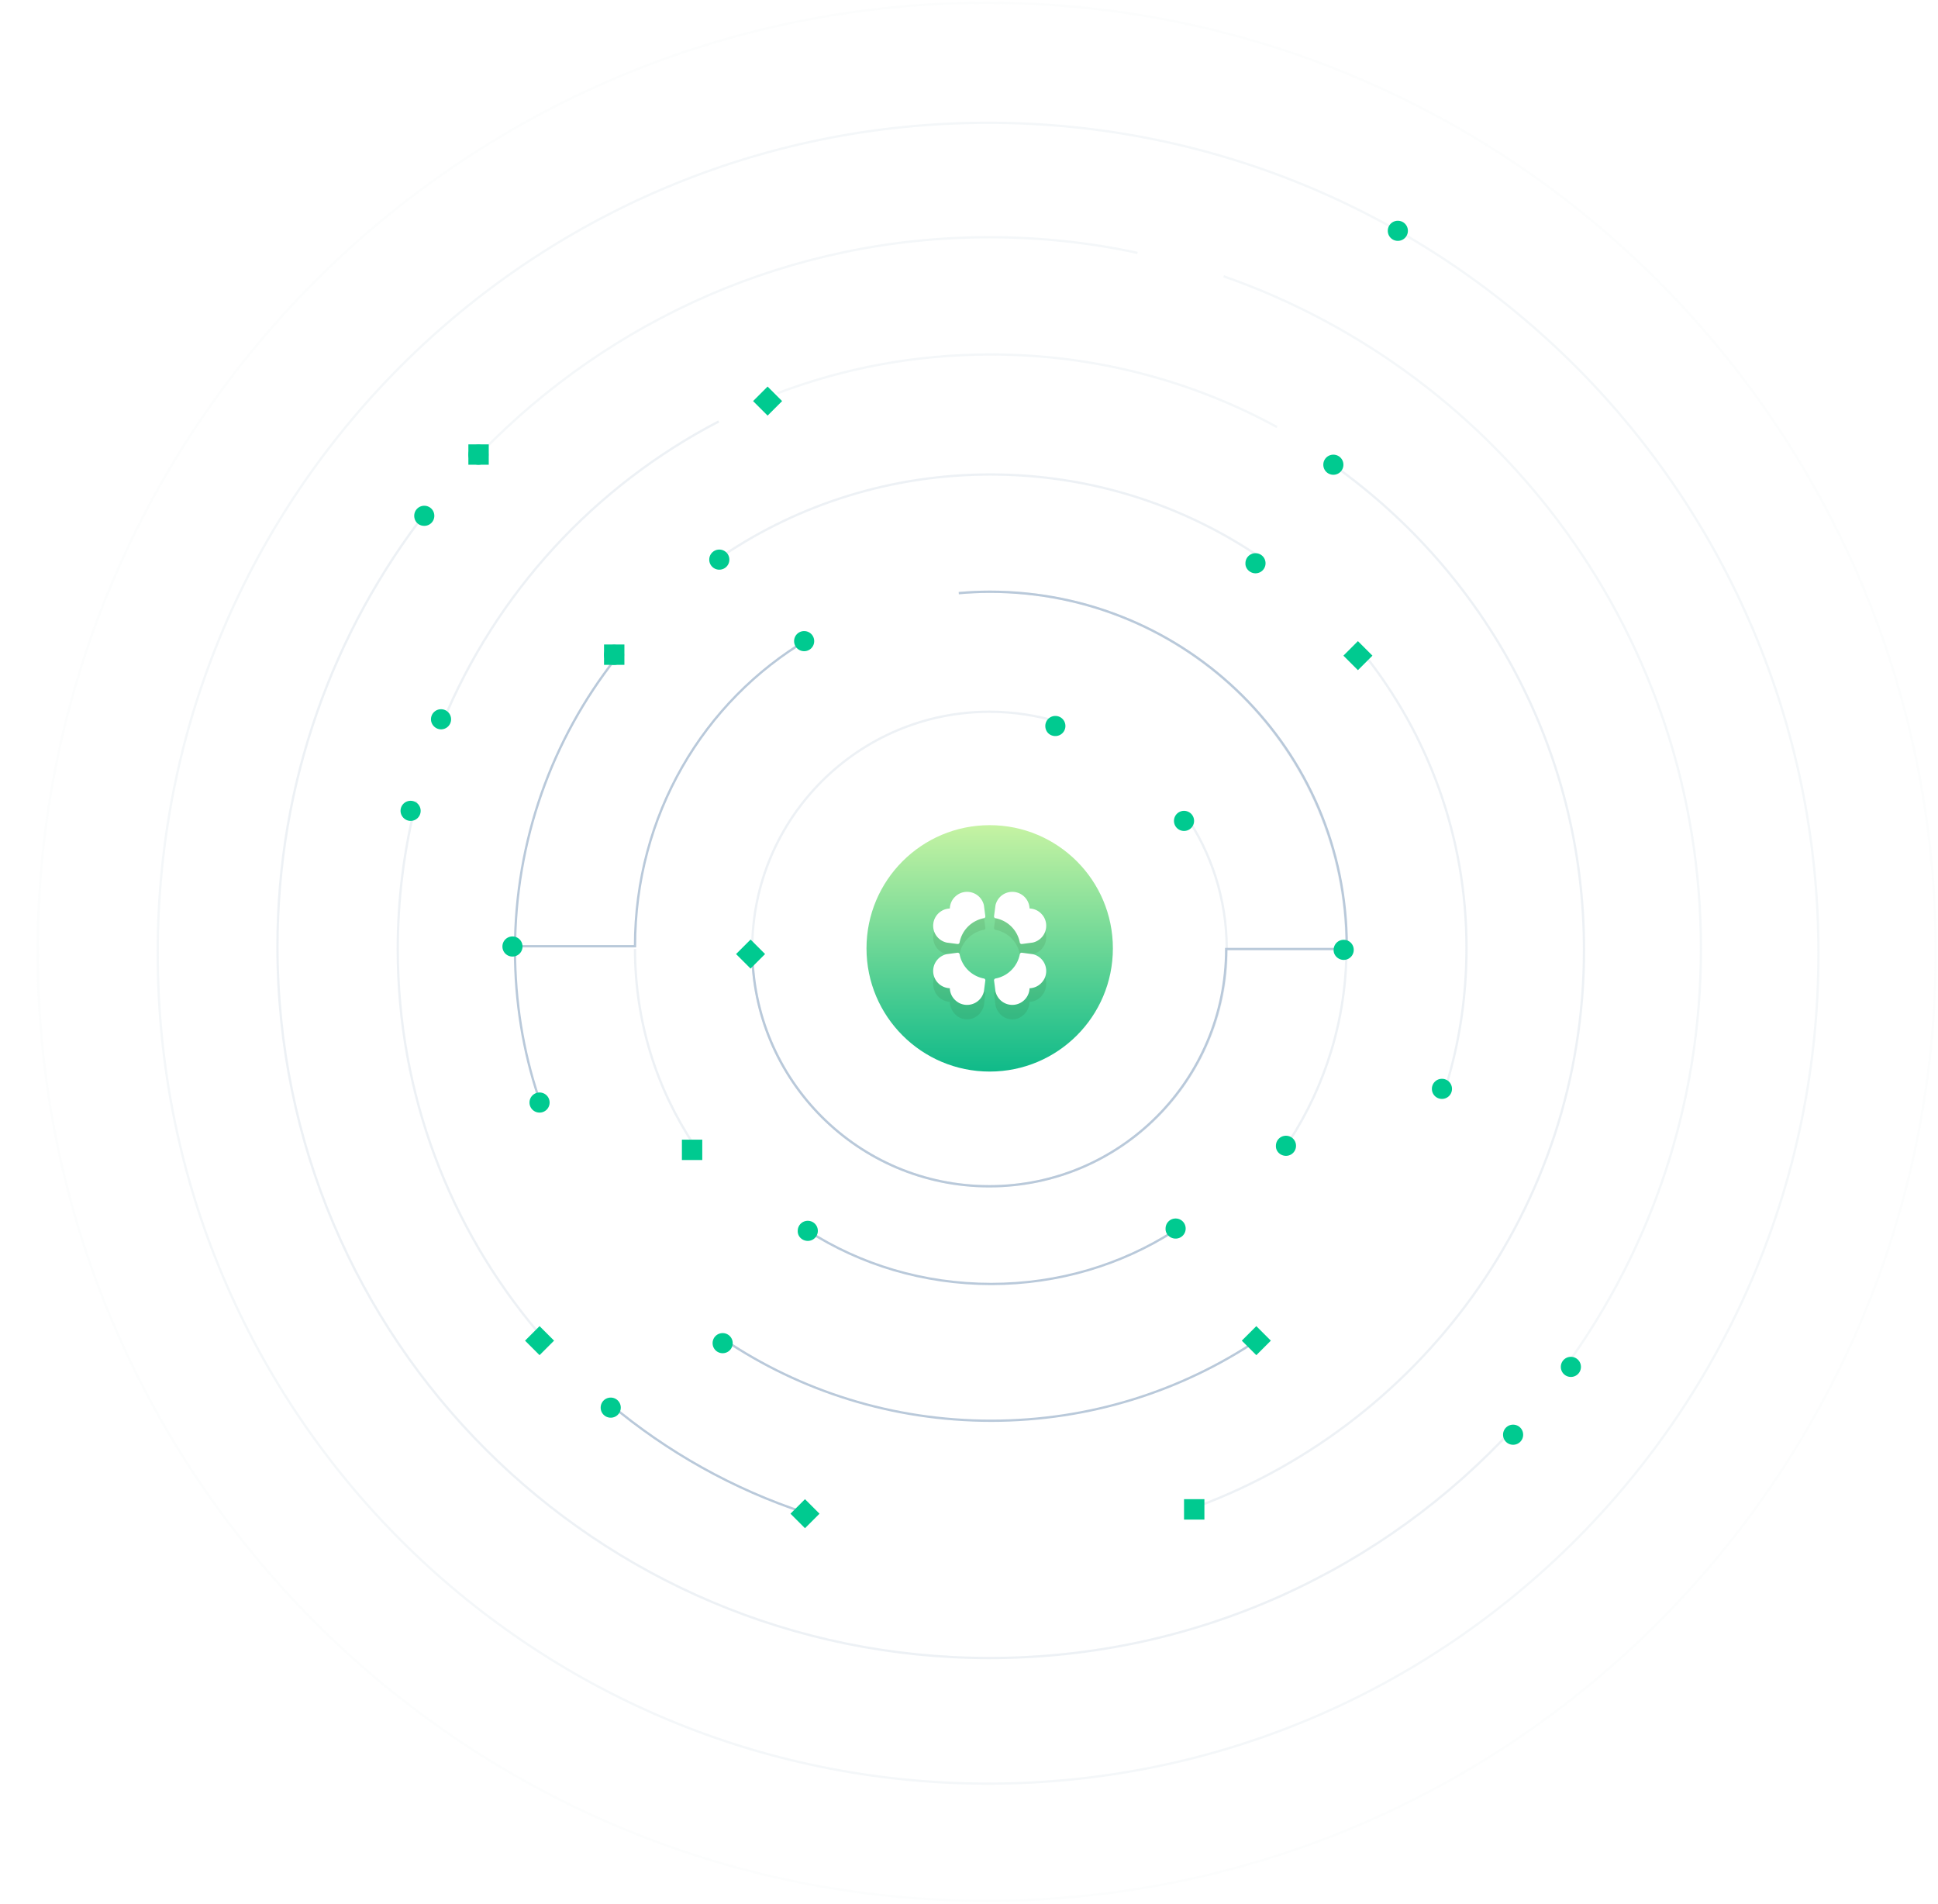 <svg width="843" height="828" viewBox="0 0 843 828" fill="none" xmlns="http://www.w3.org/2000/svg"><path opacity=".25" d="M276.219 412.786c0 31.446 9.348 60.585 25.496 84.988m258.97-1.214c15.783-24.282 25.011-53.178 25.011-84.381.121-85.474-69.448-154.8-155.165-154.8-4.613 0-9.105.243-13.476.607" stroke="#B9C9DA"/><path d="M585.817 411.572c0-85.11-69.448-154.193-155.286-154.193-4.613 0-9.105.243-13.476.607m-65.561 20.033c-45.529 26.953-75.275 76.61-75.275 133.552h-52.207" stroke="#B9C9DA"/><path opacity=".25" d="M461.492 314.321c-9.834-3.035-20.275-4.735-31.081-4.735-56.942 0-103.2 46.258-103.2 103.2s46.258 103.2 103.2 103.2 103.2-46.258 103.2-103.2c0-21.854-6.799-42.13-18.333-58.763" stroke="#B9C9DA"/><path d="M327.211 412.786c0 56.942 46.136 103.2 103.078 103.2 56.943 0 103.079-46.258 103.079-103.2h51.357" stroke="#B9C9DA"/><path opacity=".25" d="M546.967 241.595c-33.145-22.218-73.09-35.209-116.191-35.209-42.858 0-82.803 12.869-115.827 34.966" stroke="#B9C9DA"/><path d="M267.72 286.518c-27.439 34.966-43.708 78.917-43.708 126.753 0 22.34 3.521 43.83 10.198 63.863m80.86 105.628c33.024 22.218 73.09 35.209 116.07 35.209 42.98 0 82.803-12.991 115.827-35.088m-195.471-47.471c22.704 14.57 50.143 23.068 79.646 23.068s56.821-8.498 79.403-22.946" stroke="#B9C9DA"/><path opacity=".25" d="M629.044 472.278c5.827-18.94 8.863-39.095 8.863-59.977 0-48.444-16.755-93.002-44.923-128.211" stroke="#B9C9DA"/><path d="M265.293 610.688c24.768 20.761 53.543 37.03 84.988 47.35" stroke="#B9C9DA"/><path opacity=".25" d="M181.154 348.438c-5.342 20.639-8.134 42.251-8.134 64.469 0 63.377 22.825 121.29 60.705 166.213m282.888 77.704c100.408-35.452 172.405-131.125 172.405-243.673 0-86.81-42.858-163.542-108.421-210.407m-267.954-19.426c-54.028 28.046-96.887 74.547-120.198 131.125" stroke="#B9C9DA"/><path opacity=".15" d="M555.468 185.746c-36.91-20.155-79.404-31.567-124.569-31.567-32.66 0-63.984 5.949-92.758 16.876" stroke="#B9C9DA"/><path opacity=".25" d="M185.768 222.17c-40.794 52.328-65.077 118.134-65.077 189.645 0 170.826 138.653 309.357 309.722 309.357 90.33 0 171.554-38.609 228.132-100.165" stroke="#B9C9DA"/><path d="M681.492 593.689c36.788-50.871 58.399-113.52 58.399-181.025 0-135.252-86.688-250.229-207.614-292.48" stroke="#B9C9DA" stroke-opacity=".15"/><path opacity=".15" d="M494.763 109.985c-20.762-4.493-42.373-6.799-64.47-6.799-86.445 0-164.755 35.816-220.848 93.487" stroke="#B9C9DA"/><path opacity=".15" d="M429.805 775.807c199.48 0 361.2-161.721 361.2-361.2 0-199.479-161.72-361.2-361.2-361.2-199.479 0-361.2 161.721-361.2 361.2 0 199.479 161.721 361.2 361.2 361.2z" stroke="#B9C9DA"/><path opacity=".05" d="M429.198 826.8c228.011 0 412.8-184.789 412.8-412.8 0-228.011-184.789-412.8-412.8-412.8-228.011 0-412.8 184.789-412.8 412.8 0 228.011 184.789 412.8 412.8 412.8z" stroke="#B9C9DA"/><path d="M312.886 247.788a4.353 4.353 0 004.371-4.371 4.352 4.352 0 00-4.371-4.371 4.352 4.352 0 00-4.37 4.371 4.352 4.352 0 004.37 4.371zm233.232 1.578a4.353 4.353 0 004.371-4.371 4.353 4.353 0 00-4.371-4.371 4.353 4.353 0 00-4.371 4.371c-.121 2.307 1.943 4.371 4.371 4.371zM314.343 588.59a4.352 4.352 0 004.371-4.371 4.352 4.352 0 00-4.371-4.37 4.352 4.352 0 00-4.37 4.37 4.352 4.352 0 004.37 4.371zm-48.687 28.046a4.353 4.353 0 004.371-4.371 4.352 4.352 0 00-4.371-4.37 4.352 4.352 0 00-4.371 4.37 4.353 4.353 0 004.371 4.371zm314.336-410.129a4.353 4.353 0 004.371-4.371 4.352 4.352 0 00-4.371-4.37 4.352 4.352 0 00-4.371 4.37 4.353 4.353 0 004.371 4.371zM349.793 283.24a4.352 4.352 0 004.37-4.371 4.352 4.352 0 00-4.37-4.371 4.353 4.353 0 00-4.371 4.371 4.353 4.353 0 004.371 4.371zM222.918 416.064a4.353 4.353 0 004.371-4.371 4.353 4.353 0 00-4.371-4.371 4.353 4.353 0 00-4.371 4.371 4.353 4.353 0 004.371 4.371zm-44.313-59.006a4.353 4.353 0 004.371-4.371 4.353 4.353 0 00-4.371-4.371 4.353 4.353 0 00-4.371 4.371c0 2.307 1.943 4.371 4.371 4.371zm13.235-39.823a4.352 4.352 0 004.37-4.371 4.352 4.352 0 00-4.37-4.371 4.353 4.353 0 00-4.371 4.371c0 2.307 1.942 4.371 4.371 4.371zm-7.286-88.509a4.353 4.353 0 004.371-4.371 4.353 4.353 0 00-4.371-4.371 4.352 4.352 0 00-4.37 4.371c0 2.428 1.821 4.371 4.37 4.371zm274.512 91.423a4.353 4.353 0 004.371-4.371 4.353 4.353 0 00-4.371-4.371 4.353 4.353 0 00-4.371 4.371c0 2.428 1.821 4.371 4.371 4.371zm55.969 41.28a4.353 4.353 0 004.371-4.371 4.352 4.352 0 00-4.371-4.37 4.352 4.352 0 00-4.371 4.37 4.353 4.353 0 004.371 4.371zm69.45 56.092a4.353 4.353 0 004.371-4.371 4.353 4.353 0 00-4.371-4.371 4.353 4.353 0 00-4.371 4.371c-.121 2.307 1.943 4.371 4.371 4.371zm73.694 210.893a4.353 4.353 0 004.371-4.371 4.352 4.352 0 00-4.371-4.371 4.352 4.352 0 00-4.37 4.371 4.352 4.352 0 004.37 4.371zm25.133-29.504a4.353 4.353 0 004.371-4.371 4.353 4.353 0 00-4.371-4.371 4.353 4.353 0 00-4.371 4.371 4.353 4.353 0 004.371 4.371zM234.699 483.933a4.353 4.353 0 004.371-4.371 4.353 4.353 0 00-4.371-4.371 4.353 4.353 0 00-4.371 4.371 4.353 4.353 0 004.371 4.371zm324.677 18.809a4.353 4.353 0 004.371-4.371 4.353 4.353 0 00-4.371-4.371 4.353 4.353 0 00-4.371 4.371c-.121 2.428 1.943 4.371 4.371 4.371zm-48 36a4.353 4.353 0 004.371-4.371 4.353 4.353 0 00-4.371-4.371 4.353 4.353 0 00-4.371 4.371c-.121 2.428 1.943 4.371 4.371 4.371zm-160 1a4.353 4.353 0 004.371-4.371 4.353 4.353 0 00-4.371-4.371 4.353 4.353 0 00-4.371 4.371c-.121 2.428 1.943 4.371 4.371 4.371zm275.846-61.758a4.353 4.353 0 004.371-4.371 4.353 4.353 0 00-4.371-4.371 4.352 4.352 0 00-4.37 4.371 4.352 4.352 0 004.37 4.371zm-19.183-373.219a4.353 4.353 0 004.371-4.371 4.353 4.353 0 00-4.371-4.37 4.353 4.353 0 00-4.371 4.37 4.353 4.353 0 004.371 4.371z" fill="#00CA90"/><path fill-rule="evenodd" clip-rule="evenodd" d="M326.485 408.658l6.314 6.314-6.314 6.313-6.313-6.313 6.313-6.314zm23.672 243.43l6.314 6.313-6.314 6.314-6.313-6.314 6.313-6.313zm240.52-373.219l6.313 6.314-6.313 6.313-6.314-6.313 6.314-6.314zM234.696 576.813l6.314 6.314-6.314 6.313-6.313-6.313 6.313-6.314zm99.196-408.671l6.313 6.313-6.313 6.313-6.314-6.313 6.314-6.313zm212.589 408.671l6.314 6.314-6.314 6.313-6.313-6.313 6.313-6.314zM296.617 495.71h8.863v8.863h-8.863v-8.863zm218.418 156.378h8.863v8.863h-8.863v-8.863zM262.742 280.326h8.863v8.863h-8.863v-8.863zm-59.008-87.053h8.863v8.863h-8.863v-8.863z" fill="#00CA90"/><path d="M208.105 202.136a4.353 4.353 0 004.371-4.371 4.352 4.352 0 00-4.371-4.37 4.352 4.352 0 00-4.371 4.37 4.353 4.353 0 004.371 4.371zm59.008 87.053a4.353 4.353 0 004.371-4.371 4.353 4.353 0 00-4.371-4.371 4.353 4.353 0 00-4.371 4.371 4.353 4.353 0 004.371 4.371z" fill="#00CA90"/><g filter="url(#filter0_d)"><path d="M503 412.5c0 40.041-32.459 72.5-72.5 72.5S358 452.541 358 412.5s32.459-72.5 72.5-72.5 72.5 32.459 72.5 72.5z" fill="#fff"/></g><path d="M484.088 412.5c0 29.595-23.992 53.587-53.587 53.587-29.595 0-53.587-23.992-53.587-53.587 0-29.595 23.992-53.587 53.587-53.587 29.595 0 53.587 23.992 53.587 53.587z" fill="url(#paint0_linear)"/><path opacity=".1" fill-rule="evenodd" clip-rule="evenodd" d="M432.976 404.426c5.515 1.017 9.66 5.35 10.64 10.634a.82.82 0 00.843.591l.209-.029 4.578-.605a7.383 7.383 0 002.076-.815c3.489-2.004 4.757-6.395 2.934-9.942l-.173-.302c-1.399-2.329-3.684-3.67-6.243-3.763a7.494 7.494 0 00-3.763-6.236 7.494 7.494 0 00-10.243 2.768 7.652 7.652 0 00-.814 2.076l-.599 4.571-.029.202a.814.814 0 00.231.634.665.665 0 00.353.216zm-15.583 15.627c1.016 5.813 5.347 10.196 10.63 11.231a.808.808 0 01.353.22.857.857 0 01.23.67l-.029.221-.605 4.831a8.02 8.02 0 01-.814 2.192c-2.004 3.682-6.392 5.021-9.938 3.096l-.302-.182c-2.328-1.476-3.668-3.888-3.762-6.59-2.501-.098-4.9-1.514-6.241-3.971-2.068-3.79-.829-8.637 2.767-10.813a7.452 7.452 0 012.076-.86l4.569-.631.201-.031a.797.797 0 01.635.244.731.731 0 01.23.373zm-.007-5c1.017-5.508 5.351-9.66 10.636-10.64a.8.8 0 00.353-.209.784.784 0 00.231-.635l-.029-.209-.591-4.563a7.394 7.394 0 00-.815-2.076c-2.004-3.488-6.396-4.757-9.944-2.933l-.302.173c-2.33 1.398-3.671 3.683-3.765 6.242a7.52 7.52 0 00-6.244 3.763 7.493 7.493 0 002.769 10.243c.663.382 1.37.649 2.077.815l4.571.598.202.029a.824.824 0 00.635-.231.886.886 0 00.216-.367zm15.59 16.232c5.515-1.073 9.66-5.647 10.64-11.225a.867.867 0 01.209-.373.797.797 0 01.634-.251l.209.031 4.578.639a7.14 7.14 0 012.076.86c3.489 2.115 4.757 6.75 2.934 10.494l-.173.319c-1.399 2.458-3.684 3.874-6.243 3.973-.094 2.64-1.434 5.174-3.763 6.582-3.589 2.184-8.181.875-10.243-2.922a8.345 8.345 0 01-.814-2.192l-.599-4.824-.029-.213a.899.899 0 01.231-.67.702.702 0 01.353-.228z" fill="#203D12"/><path fill-rule="evenodd" clip-rule="evenodd" d="M432.976 399.382c5.515 1.017 9.66 5.35 10.64 10.634a.82.82 0 00.843.591l.209-.029 4.578-.605a7.383 7.383 0 002.076-.815c3.489-2.004 4.757-6.395 2.934-9.941l-.173-.303c-1.399-2.329-3.684-3.67-6.243-3.763a7.494 7.494 0 00-3.763-6.236 7.495 7.495 0 00-10.243 2.768 7.652 7.652 0 00-.814 2.076l-.599 4.571-.029.202a.814.814 0 00.231.634.658.658 0 00.353.216zm-15.583 15.595c1.016 5.508 5.347 9.66 10.63 10.64a.812.812 0 01.353.209.786.786 0 01.23.634l-.029.209-.605 4.578a7.35 7.35 0 01-.814 2.076c-2.004 3.489-6.392 4.757-9.938 2.934l-.302-.173c-2.328-1.399-3.668-3.684-3.762-6.243a7.514 7.514 0 01-6.241-3.763 7.497 7.497 0 012.767-10.243 7.652 7.652 0 012.076-.814l4.569-.599.201-.029a.824.824 0 01.635.231.693.693 0 01.23.353zm-.007-4.968c1.017-5.508 5.351-9.66 10.636-10.64a.8.8 0 00.353-.209.783.783 0 00.231-.634l-.029-.21-.591-4.562a7.388 7.388 0 00-.815-2.077c-2.004-3.488-6.396-4.757-9.944-2.933l-.302.173c-2.33 1.398-3.671 3.683-3.765 6.242a7.52 7.52 0 00-6.244 3.763 7.493 7.493 0 002.769 10.243c.663.382 1.37.649 2.077.815l4.571.598.202.029a.824.824 0 00.635-.231.886.886 0 00.216-.367zm15.59 15.609c5.515-1.017 9.66-5.349 10.64-10.634a.82.82 0 01.843-.591l.209.029 4.578.606a7.35 7.35 0 012.076.814c3.489 2.004 4.757 6.395 2.934 9.942l-.173.303c-1.399 2.328-3.684 3.669-6.243 3.763a7.497 7.497 0 01-3.763 6.236 7.495 7.495 0 01-10.243-2.769 7.64 7.64 0 01-.814-2.076l-.599-4.57-.029-.202a.824.824 0 01.231-.635.71.71 0 01.353-.216z" fill="#fff"/><defs><linearGradient id="paint0_linear" x1="430.501" y1="466.087" x2="430.501" y2="358.913" gradientUnits="userSpaceOnUse"><stop stop-color="#0FBA89"/><stop offset="1" stop-color="#C6F3A3"/></linearGradient><filter id="filter0_d" x="338" y="330" width="185" height="185" filterUnits="userSpaceOnUse" color-interpolation-filters="sRGB"><feFlood flood-opacity="0" result="BackgroundImageFix"/><feColorMatrix in="SourceAlpha" values="0 0 0 0 0 0 0 0 0 0 0 0 0 0 0 0 0 0 127 0"/><feOffset dy="10"/><feGaussianBlur stdDeviation="10"/><feColorMatrix values="0 0 0 0 0.102 0 0 0 0 0.208 0 0 0 0 0.094 0 0 0 0.2 0"/><feBlend in2="BackgroundImageFix" result="effect1_dropShadow"/><feBlend in="SourceGraphic" in2="effect1_dropShadow" result="shape"/></filter></defs></svg>